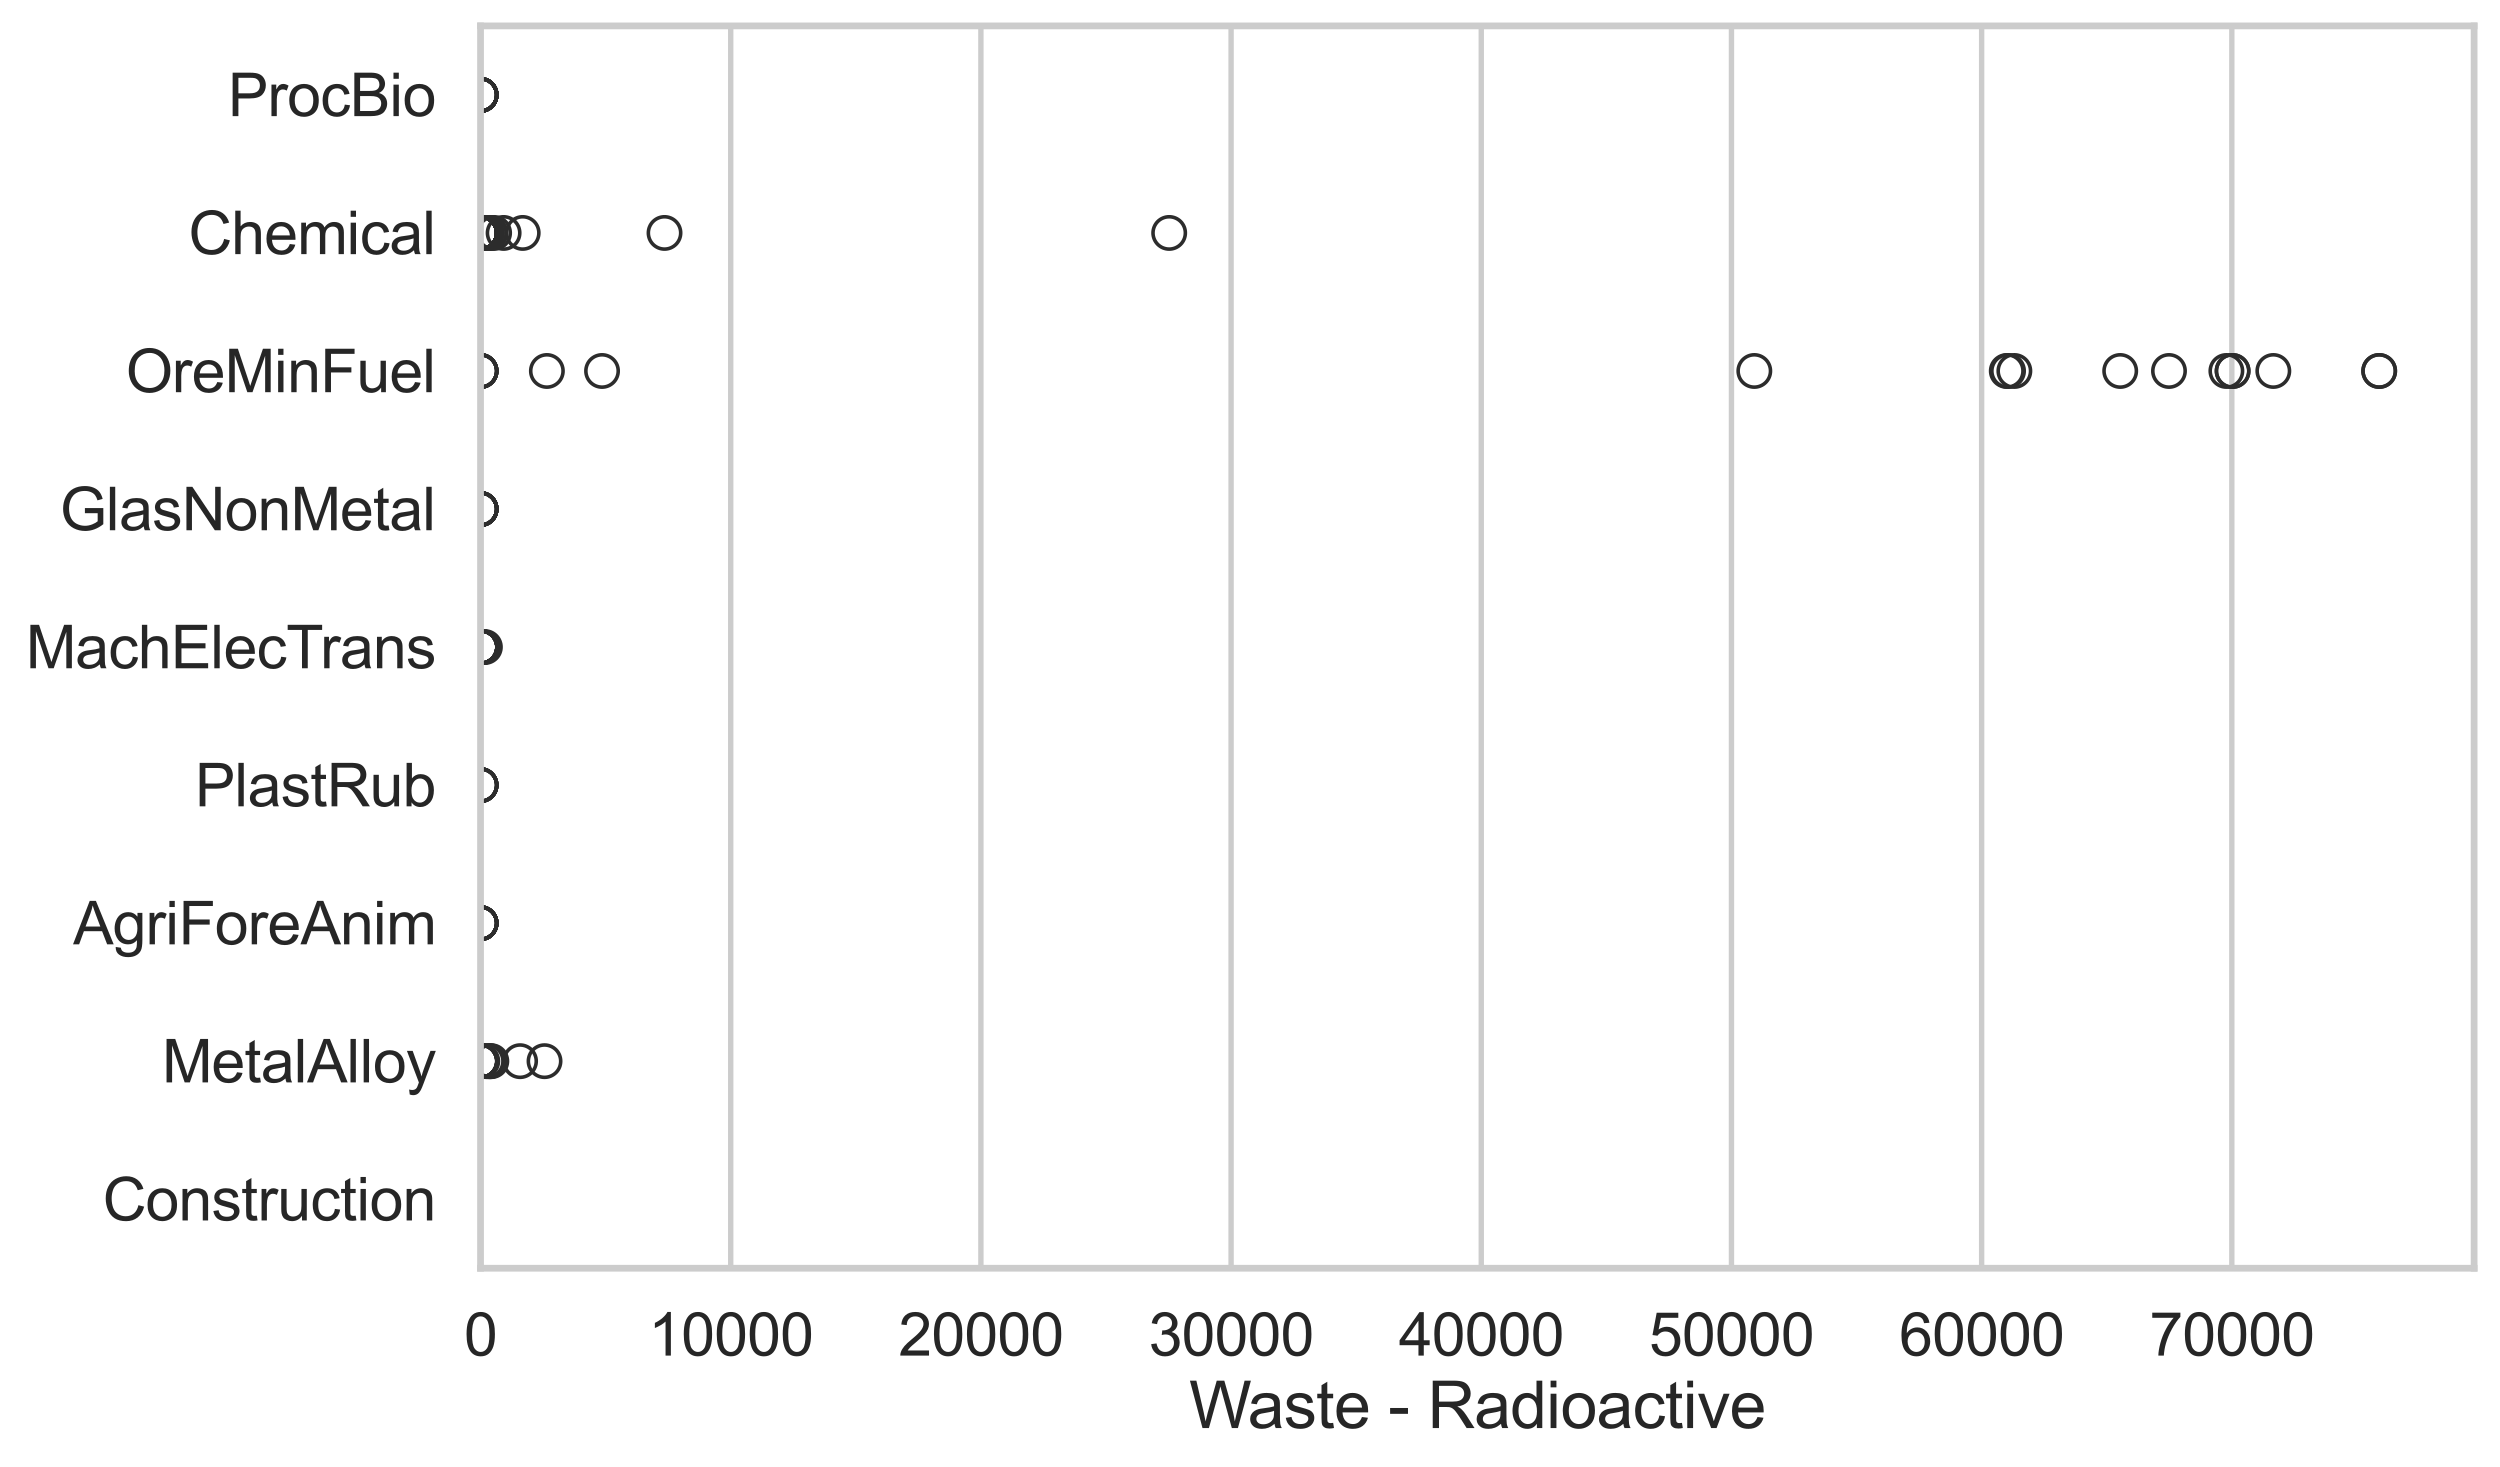 <?xml version="1.0" encoding="utf-8" standalone="no"?>
<!DOCTYPE svg PUBLIC "-//W3C//DTD SVG 1.1//EN"
  "http://www.w3.org/Graphics/SVG/1.1/DTD/svg11.dtd">
<svg xmlns:xlink="http://www.w3.org/1999/xlink" width="695.577pt" height="408.111pt" viewBox="0 0 695.577 408.111" xmlns="http://www.w3.org/2000/svg" version="1.1">
 <defs>
  <style type="text/css">*{stroke-linejoin: round; stroke-linecap: butt}</style>
 </defs>
 <g id="figure_1">
  <g id="patch_1">
   <path d="M 0 408.111 
L 695.577 408.111 
L 695.577 0 
L 0 0 
z
" style="fill: #ffffff"/>
  </g>
  <g id="axes_1">
   <g id="patch_2">
    <path d="M 133.697 352.86 
L 688.377 352.86 
L 688.377 7.2 
L 133.697 7.2 
z
" style="fill: #ffffff"/>
   </g>
   <g id="matplotlib.axis_1">
    <g id="xtick_1">
     <g id="line2d_1">
      <path d="M 133.697 352.86 
L 133.697 7.2 
" clip-path="url(#pa9bb34dc5a)" style="fill: none; stroke: #cccccc; stroke-width: 1.5; stroke-linecap: round"/>
     </g>
     <g id="text_1">
      <!-- 0 -->
      <g style="fill: #262626" transform="translate(129.109 377.17) scale(0.165 -0.165)">
       <defs>
        <path id="ArialMT-30" d="M 266 2259 
Q 266 3072 433 3567 
Q 600 4063 929 4331 
Q 1259 4600 1759 4600 
Q 2128 4600 2406 4451 
Q 2684 4303 2865 4023 
Q 3047 3744 3150 3342 
Q 3253 2941 3253 2259 
Q 3253 1453 3087 958 
Q 2922 463 2592 192 
Q 2263 -78 1759 -78 
Q 1097 -78 719 397 
Q 266 969 266 2259 
z
M 844 2259 
Q 844 1131 1108 757 
Q 1372 384 1759 384 
Q 2147 384 2411 759 
Q 2675 1134 2675 2259 
Q 2675 3391 2411 3762 
Q 2147 4134 1753 4134 
Q 1366 4134 1134 3806 
Q 844 3388 844 2259 
z
" transform="scale(0.016)"/>
       </defs>
       <use xlink:href="#ArialMT-30"/>
      </g>
     </g>
    </g>
    <g id="xtick_2">
     <g id="line2d_2">
      <path d="M 203.306 352.86 
L 203.306 7.2 
" clip-path="url(#pa9bb34dc5a)" style="fill: none; stroke: #cccccc; stroke-width: 1.5; stroke-linecap: round"/>
     </g>
     <g id="text_2">
      <!-- 10000 -->
      <g style="fill: #262626" transform="translate(180.367 377.17) scale(0.165 -0.165)">
       <defs>
        <path id="ArialMT-31" d="M 2384 0 
L 1822 0 
L 1822 3584 
Q 1619 3391 1289 3197 
Q 959 3003 697 2906 
L 697 3450 
Q 1169 3672 1522 3987 
Q 1875 4303 2022 4600 
L 2384 4600 
L 2384 0 
z
" transform="scale(0.016)"/>
       </defs>
       <use xlink:href="#ArialMT-31"/>
       <use xlink:href="#ArialMT-30" transform="translate(55.615 0)"/>
       <use xlink:href="#ArialMT-30" transform="translate(111.23 0)"/>
       <use xlink:href="#ArialMT-30" transform="translate(166.846 0)"/>
       <use xlink:href="#ArialMT-30" transform="translate(222.461 0)"/>
      </g>
     </g>
    </g>
    <g id="xtick_3">
     <g id="line2d_3">
      <path d="M 272.916 352.86 
L 272.916 7.2 
" clip-path="url(#pa9bb34dc5a)" style="fill: none; stroke: #cccccc; stroke-width: 1.5; stroke-linecap: round"/>
     </g>
     <g id="text_3">
      <!-- 20000 -->
      <g style="fill: #262626" transform="translate(249.977 377.17) scale(0.165 -0.165)">
       <defs>
        <path id="ArialMT-32" d="M 3222 541 
L 3222 0 
L 194 0 
Q 188 203 259 391 
Q 375 700 629 1000 
Q 884 1300 1366 1694 
Q 2113 2306 2375 2664 
Q 2638 3022 2638 3341 
Q 2638 3675 2398 3904 
Q 2159 4134 1775 4134 
Q 1369 4134 1125 3890 
Q 881 3647 878 3216 
L 300 3275 
Q 359 3922 746 4261 
Q 1134 4600 1788 4600 
Q 2447 4600 2831 4234 
Q 3216 3869 3216 3328 
Q 3216 3053 3103 2787 
Q 2991 2522 2730 2228 
Q 2469 1934 1863 1422 
Q 1356 997 1212 845 
Q 1069 694 975 541 
L 3222 541 
z
" transform="scale(0.016)"/>
       </defs>
       <use xlink:href="#ArialMT-32"/>
       <use xlink:href="#ArialMT-30" transform="translate(55.615 0)"/>
       <use xlink:href="#ArialMT-30" transform="translate(111.23 0)"/>
       <use xlink:href="#ArialMT-30" transform="translate(166.846 0)"/>
       <use xlink:href="#ArialMT-30" transform="translate(222.461 0)"/>
      </g>
     </g>
    </g>
    <g id="xtick_4">
     <g id="line2d_4">
      <path d="M 342.525 352.86 
L 342.525 7.2 
" clip-path="url(#pa9bb34dc5a)" style="fill: none; stroke: #cccccc; stroke-width: 1.5; stroke-linecap: round"/>
     </g>
     <g id="text_4">
      <!-- 30000 -->
      <g style="fill: #262626" transform="translate(319.586 377.17) scale(0.165 -0.165)">
       <defs>
        <path id="ArialMT-33" d="M 269 1209 
L 831 1284 
Q 928 806 1161 595 
Q 1394 384 1728 384 
Q 2125 384 2398 659 
Q 2672 934 2672 1341 
Q 2672 1728 2419 1979 
Q 2166 2231 1775 2231 
Q 1616 2231 1378 2169 
L 1441 2663 
Q 1497 2656 1531 2656 
Q 1891 2656 2178 2843 
Q 2466 3031 2466 3422 
Q 2466 3731 2256 3934 
Q 2047 4138 1716 4138 
Q 1388 4138 1169 3931 
Q 950 3725 888 3313 
L 325 3413 
Q 428 3978 793 4289 
Q 1159 4600 1703 4600 
Q 2078 4600 2393 4439 
Q 2709 4278 2876 4000 
Q 3044 3722 3044 3409 
Q 3044 3113 2884 2869 
Q 2725 2625 2413 2481 
Q 2819 2388 3044 2092 
Q 3269 1797 3269 1353 
Q 3269 753 2831 336 
Q 2394 -81 1725 -81 
Q 1122 -81 723 278 
Q 325 638 269 1209 
z
" transform="scale(0.016)"/>
       </defs>
       <use xlink:href="#ArialMT-33"/>
       <use xlink:href="#ArialMT-30" transform="translate(55.615 0)"/>
       <use xlink:href="#ArialMT-30" transform="translate(111.23 0)"/>
       <use xlink:href="#ArialMT-30" transform="translate(166.846 0)"/>
       <use xlink:href="#ArialMT-30" transform="translate(222.461 0)"/>
      </g>
     </g>
    </g>
    <g id="xtick_5">
     <g id="line2d_5">
      <path d="M 412.134 352.86 
L 412.134 7.2 
" clip-path="url(#pa9bb34dc5a)" style="fill: none; stroke: #cccccc; stroke-width: 1.5; stroke-linecap: round"/>
     </g>
     <g id="text_5">
      <!-- 40000 -->
      <g style="fill: #262626" transform="translate(389.195 377.17) scale(0.165 -0.165)">
       <defs>
        <path id="ArialMT-34" d="M 2069 0 
L 2069 1097 
L 81 1097 
L 81 1613 
L 2172 4581 
L 2631 4581 
L 2631 1613 
L 3250 1613 
L 3250 1097 
L 2631 1097 
L 2631 0 
L 2069 0 
z
M 2069 1613 
L 2069 3678 
L 634 1613 
L 2069 1613 
z
" transform="scale(0.016)"/>
       </defs>
       <use xlink:href="#ArialMT-34"/>
       <use xlink:href="#ArialMT-30" transform="translate(55.615 0)"/>
       <use xlink:href="#ArialMT-30" transform="translate(111.23 0)"/>
       <use xlink:href="#ArialMT-30" transform="translate(166.846 0)"/>
       <use xlink:href="#ArialMT-30" transform="translate(222.461 0)"/>
      </g>
     </g>
    </g>
    <g id="xtick_6">
     <g id="line2d_6">
      <path d="M 481.744 352.86 
L 481.744 7.2 
" clip-path="url(#pa9bb34dc5a)" style="fill: none; stroke: #cccccc; stroke-width: 1.5; stroke-linecap: round"/>
     </g>
     <g id="text_6">
      <!-- 50000 -->
      <g style="fill: #262626" transform="translate(458.805 377.17) scale(0.165 -0.165)">
       <defs>
        <path id="ArialMT-35" d="M 266 1200 
L 856 1250 
Q 922 819 1161 601 
Q 1400 384 1738 384 
Q 2144 384 2425 690 
Q 2706 997 2706 1503 
Q 2706 1984 2436 2262 
Q 2166 2541 1728 2541 
Q 1456 2541 1237 2417 
Q 1019 2294 894 2097 
L 366 2166 
L 809 4519 
L 3088 4519 
L 3088 3981 
L 1259 3981 
L 1013 2750 
Q 1425 3038 1878 3038 
Q 2478 3038 2890 2622 
Q 3303 2206 3303 1553 
Q 3303 931 2941 478 
Q 2500 -78 1738 -78 
Q 1113 -78 717 272 
Q 322 622 266 1200 
z
" transform="scale(0.016)"/>
       </defs>
       <use xlink:href="#ArialMT-35"/>
       <use xlink:href="#ArialMT-30" transform="translate(55.615 0)"/>
       <use xlink:href="#ArialMT-30" transform="translate(111.23 0)"/>
       <use xlink:href="#ArialMT-30" transform="translate(166.846 0)"/>
       <use xlink:href="#ArialMT-30" transform="translate(222.461 0)"/>
      </g>
     </g>
    </g>
    <g id="xtick_7">
     <g id="line2d_7">
      <path d="M 551.353 352.86 
L 551.353 7.2 
" clip-path="url(#pa9bb34dc5a)" style="fill: none; stroke: #cccccc; stroke-width: 1.5; stroke-linecap: round"/>
     </g>
     <g id="text_7">
      <!-- 60000 -->
      <g style="fill: #262626" transform="translate(528.414 377.17) scale(0.165 -0.165)">
       <defs>
        <path id="ArialMT-36" d="M 3184 3459 
L 2625 3416 
Q 2550 3747 2413 3897 
Q 2184 4138 1850 4138 
Q 1581 4138 1378 3988 
Q 1113 3794 959 3422 
Q 806 3050 800 2363 
Q 1003 2672 1297 2822 
Q 1591 2972 1913 2972 
Q 2475 2972 2870 2558 
Q 3266 2144 3266 1488 
Q 3266 1056 3080 686 
Q 2894 316 2569 119 
Q 2244 -78 1831 -78 
Q 1128 -78 684 439 
Q 241 956 241 2144 
Q 241 3472 731 4075 
Q 1159 4600 1884 4600 
Q 2425 4600 2770 4297 
Q 3116 3994 3184 3459 
z
M 888 1484 
Q 888 1194 1011 928 
Q 1134 663 1356 523 
Q 1578 384 1822 384 
Q 2178 384 2434 671 
Q 2691 959 2691 1453 
Q 2691 1928 2437 2201 
Q 2184 2475 1800 2475 
Q 1419 2475 1153 2201 
Q 888 1928 888 1484 
z
" transform="scale(0.016)"/>
       </defs>
       <use xlink:href="#ArialMT-36"/>
       <use xlink:href="#ArialMT-30" transform="translate(55.615 0)"/>
       <use xlink:href="#ArialMT-30" transform="translate(111.23 0)"/>
       <use xlink:href="#ArialMT-30" transform="translate(166.846 0)"/>
       <use xlink:href="#ArialMT-30" transform="translate(222.461 0)"/>
      </g>
     </g>
    </g>
    <g id="xtick_8">
     <g id="line2d_8">
      <path d="M 620.962 352.86 
L 620.962 7.2 
" clip-path="url(#pa9bb34dc5a)" style="fill: none; stroke: #cccccc; stroke-width: 1.5; stroke-linecap: round"/>
     </g>
     <g id="text_8">
      <!-- 70000 -->
      <g style="fill: #262626" transform="translate(598.023 377.17) scale(0.165 -0.165)">
       <defs>
        <path id="ArialMT-37" d="M 303 3981 
L 303 4522 
L 3269 4522 
L 3269 4084 
Q 2831 3619 2401 2847 
Q 1972 2075 1738 1259 
Q 1569 684 1522 0 
L 944 0 
Q 953 541 1156 1306 
Q 1359 2072 1739 2783 
Q 2119 3494 2547 3981 
L 303 3981 
z
" transform="scale(0.016)"/>
       </defs>
       <use xlink:href="#ArialMT-37"/>
       <use xlink:href="#ArialMT-30" transform="translate(55.615 0)"/>
       <use xlink:href="#ArialMT-30" transform="translate(111.23 0)"/>
       <use xlink:href="#ArialMT-30" transform="translate(166.846 0)"/>
       <use xlink:href="#ArialMT-30" transform="translate(222.461 0)"/>
      </g>
     </g>
    </g>
    <g id="text_9">
     <!-- Waste - Radioactive -->
     <g style="fill: #262626" transform="translate(330.848 397.334) scale(0.18 -0.18)">
      <defs>
       <path id="ArialMT-57" d="M 1294 0 
L 78 4581 
L 700 4581 
L 1397 1578 
Q 1509 1106 1591 641 
Q 1766 1375 1797 1488 
L 2669 4581 
L 3400 4581 
L 4056 2263 
Q 4303 1400 4413 641 
Q 4500 1075 4641 1638 
L 5359 4581 
L 5969 4581 
L 4713 0 
L 4128 0 
L 3163 3491 
Q 3041 3928 3019 4028 
Q 2947 3713 2884 3491 
L 1913 0 
L 1294 0 
z
" transform="scale(0.016)"/>
       <path id="ArialMT-61" d="M 2588 409 
Q 2275 144 1986 34 
Q 1697 -75 1366 -75 
Q 819 -75 525 192 
Q 231 459 231 875 
Q 231 1119 342 1320 
Q 453 1522 633 1644 
Q 813 1766 1038 1828 
Q 1203 1872 1538 1913 
Q 2219 1994 2541 2106 
Q 2544 2222 2544 2253 
Q 2544 2597 2384 2738 
Q 2169 2928 1744 2928 
Q 1347 2928 1158 2789 
Q 969 2650 878 2297 
L 328 2372 
Q 403 2725 575 2942 
Q 747 3159 1072 3276 
Q 1397 3394 1825 3394 
Q 2250 3394 2515 3294 
Q 2781 3194 2906 3042 
Q 3031 2891 3081 2659 
Q 3109 2516 3109 2141 
L 3109 1391 
Q 3109 606 3145 398 
Q 3181 191 3288 0 
L 2700 0 
Q 2613 175 2588 409 
z
M 2541 1666 
Q 2234 1541 1622 1453 
Q 1275 1403 1131 1340 
Q 988 1278 909 1158 
Q 831 1038 831 891 
Q 831 666 1001 516 
Q 1172 366 1500 366 
Q 1825 366 2078 508 
Q 2331 650 2450 897 
Q 2541 1088 2541 1459 
L 2541 1666 
z
" transform="scale(0.016)"/>
       <path id="ArialMT-73" d="M 197 991 
L 753 1078 
Q 800 744 1014 566 
Q 1228 388 1613 388 
Q 2000 388 2187 545 
Q 2375 703 2375 916 
Q 2375 1106 2209 1216 
Q 2094 1291 1634 1406 
Q 1016 1563 777 1677 
Q 538 1791 414 1992 
Q 291 2194 291 2438 
Q 291 2659 392 2848 
Q 494 3038 669 3163 
Q 800 3259 1026 3326 
Q 1253 3394 1513 3394 
Q 1903 3394 2198 3281 
Q 2494 3169 2634 2976 
Q 2775 2784 2828 2463 
L 2278 2388 
Q 2241 2644 2061 2787 
Q 1881 2931 1553 2931 
Q 1166 2931 1000 2803 
Q 834 2675 834 2503 
Q 834 2394 903 2306 
Q 972 2216 1119 2156 
Q 1203 2125 1616 2013 
Q 2213 1853 2448 1751 
Q 2684 1650 2818 1456 
Q 2953 1263 2953 975 
Q 2953 694 2789 445 
Q 2625 197 2315 61 
Q 2006 -75 1616 -75 
Q 969 -75 630 194 
Q 291 463 197 991 
z
" transform="scale(0.016)"/>
       <path id="ArialMT-74" d="M 1650 503 
L 1731 6 
Q 1494 -44 1306 -44 
Q 1000 -44 831 53 
Q 663 150 594 308 
Q 525 466 525 972 
L 525 2881 
L 113 2881 
L 113 3319 
L 525 3319 
L 525 4141 
L 1084 4478 
L 1084 3319 
L 1650 3319 
L 1650 2881 
L 1084 2881 
L 1084 941 
Q 1084 700 1114 631 
Q 1144 563 1211 522 
Q 1278 481 1403 481 
Q 1497 481 1650 503 
z
" transform="scale(0.016)"/>
       <path id="ArialMT-65" d="M 2694 1069 
L 3275 997 
Q 3138 488 2766 206 
Q 2394 -75 1816 -75 
Q 1088 -75 661 373 
Q 234 822 234 1631 
Q 234 2469 665 2931 
Q 1097 3394 1784 3394 
Q 2450 3394 2872 2941 
Q 3294 2488 3294 1666 
Q 3294 1616 3291 1516 
L 816 1516 
Q 847 969 1125 678 
Q 1403 388 1819 388 
Q 2128 388 2347 550 
Q 2566 713 2694 1069 
z
M 847 1978 
L 2700 1978 
Q 2663 2397 2488 2606 
Q 2219 2931 1791 2931 
Q 1403 2931 1139 2672 
Q 875 2413 847 1978 
z
" transform="scale(0.016)"/>
       <path id="ArialMT-20" transform="scale(0.016)"/>
       <path id="ArialMT-2d" d="M 203 1375 
L 203 1941 
L 1931 1941 
L 1931 1375 
L 203 1375 
z
" transform="scale(0.016)"/>
       <path id="ArialMT-52" d="M 503 0 
L 503 4581 
L 2534 4581 
Q 3147 4581 3465 4457 
Q 3784 4334 3975 4021 
Q 4166 3709 4166 3331 
Q 4166 2844 3850 2509 
Q 3534 2175 2875 2084 
Q 3116 1969 3241 1856 
Q 3506 1613 3744 1247 
L 4541 0 
L 3778 0 
L 3172 953 
Q 2906 1366 2734 1584 
Q 2563 1803 2427 1890 
Q 2291 1978 2150 2013 
Q 2047 2034 1813 2034 
L 1109 2034 
L 1109 0 
L 503 0 
z
M 1109 2559 
L 2413 2559 
Q 2828 2559 3062 2645 
Q 3297 2731 3419 2920 
Q 3541 3109 3541 3331 
Q 3541 3656 3305 3865 
Q 3069 4075 2559 4075 
L 1109 4075 
L 1109 2559 
z
" transform="scale(0.016)"/>
       <path id="ArialMT-64" d="M 2575 0 
L 2575 419 
Q 2259 -75 1647 -75 
Q 1250 -75 917 144 
Q 584 363 401 755 
Q 219 1147 219 1656 
Q 219 2153 384 2558 
Q 550 2963 881 3178 
Q 1213 3394 1622 3394 
Q 1922 3394 2156 3267 
Q 2391 3141 2538 2938 
L 2538 4581 
L 3097 4581 
L 3097 0 
L 2575 0 
z
M 797 1656 
Q 797 1019 1065 703 
Q 1334 388 1700 388 
Q 2069 388 2326 689 
Q 2584 991 2584 1609 
Q 2584 2291 2321 2609 
Q 2059 2928 1675 2928 
Q 1300 2928 1048 2622 
Q 797 2316 797 1656 
z
" transform="scale(0.016)"/>
       <path id="ArialMT-69" d="M 425 3934 
L 425 4581 
L 988 4581 
L 988 3934 
L 425 3934 
z
M 425 0 
L 425 3319 
L 988 3319 
L 988 0 
L 425 0 
z
" transform="scale(0.016)"/>
       <path id="ArialMT-6f" d="M 213 1659 
Q 213 2581 725 3025 
Q 1153 3394 1769 3394 
Q 2453 3394 2887 2945 
Q 3322 2497 3322 1706 
Q 3322 1066 3130 698 
Q 2938 331 2570 128 
Q 2203 -75 1769 -75 
Q 1072 -75 642 372 
Q 213 819 213 1659 
z
M 791 1659 
Q 791 1022 1069 705 
Q 1347 388 1769 388 
Q 2188 388 2466 706 
Q 2744 1025 2744 1678 
Q 2744 2294 2464 2611 
Q 2184 2928 1769 2928 
Q 1347 2928 1069 2612 
Q 791 2297 791 1659 
z
" transform="scale(0.016)"/>
       <path id="ArialMT-63" d="M 2588 1216 
L 3141 1144 
Q 3050 572 2676 248 
Q 2303 -75 1759 -75 
Q 1078 -75 664 370 
Q 250 816 250 1647 
Q 250 2184 428 2587 
Q 606 2991 970 3192 
Q 1334 3394 1763 3394 
Q 2303 3394 2647 3120 
Q 2991 2847 3088 2344 
L 2541 2259 
Q 2463 2594 2264 2762 
Q 2066 2931 1784 2931 
Q 1359 2931 1093 2626 
Q 828 2322 828 1663 
Q 828 994 1084 691 
Q 1341 388 1753 388 
Q 2084 388 2306 591 
Q 2528 794 2588 1216 
z
" transform="scale(0.016)"/>
       <path id="ArialMT-76" d="M 1344 0 
L 81 3319 
L 675 3319 
L 1388 1331 
Q 1503 1009 1600 663 
Q 1675 925 1809 1294 
L 2547 3319 
L 3125 3319 
L 1869 0 
L 1344 0 
z
" transform="scale(0.016)"/>
      </defs>
      <use xlink:href="#ArialMT-57"/>
      <use xlink:href="#ArialMT-61" transform="translate(90.635 0)"/>
      <use xlink:href="#ArialMT-73" transform="translate(146.25 0)"/>
      <use xlink:href="#ArialMT-74" transform="translate(196.25 0)"/>
      <use xlink:href="#ArialMT-65" transform="translate(224.033 0)"/>
      <use xlink:href="#ArialMT-20" transform="translate(279.648 0)"/>
      <use xlink:href="#ArialMT-2d" transform="translate(307.432 0)"/>
      <use xlink:href="#ArialMT-20" transform="translate(340.732 0)"/>
      <use xlink:href="#ArialMT-52" transform="translate(368.516 0)"/>
      <use xlink:href="#ArialMT-61" transform="translate(440.732 0)"/>
      <use xlink:href="#ArialMT-64" transform="translate(496.348 0)"/>
      <use xlink:href="#ArialMT-69" transform="translate(551.963 0)"/>
      <use xlink:href="#ArialMT-6f" transform="translate(574.18 0)"/>
      <use xlink:href="#ArialMT-61" transform="translate(629.795 0)"/>
      <use xlink:href="#ArialMT-63" transform="translate(685.41 0)"/>
      <use xlink:href="#ArialMT-74" transform="translate(735.41 0)"/>
      <use xlink:href="#ArialMT-69" transform="translate(763.193 0)"/>
      <use xlink:href="#ArialMT-76" transform="translate(785.41 0)"/>
      <use xlink:href="#ArialMT-65" transform="translate(835.41 0)"/>
     </g>
    </g>
   </g>
   <g id="matplotlib.axis_2">
    <g id="ytick_1">
     <g id="text_10">
      <!-- ProcBio -->
      <g style="fill: #262626" transform="translate(63.424 32.309) scale(0.165 -0.165)">
       <defs>
        <path id="ArialMT-50" d="M 494 0 
L 494 4581 
L 2222 4581 
Q 2678 4581 2919 4538 
Q 3256 4481 3484 4323 
Q 3713 4166 3852 3881 
Q 3991 3597 3991 3256 
Q 3991 2672 3619 2267 
Q 3247 1863 2275 1863 
L 1100 1863 
L 1100 0 
L 494 0 
z
M 1100 2403 
L 2284 2403 
Q 2872 2403 3119 2622 
Q 3366 2841 3366 3238 
Q 3366 3525 3220 3729 
Q 3075 3934 2838 4000 
Q 2684 4041 2272 4041 
L 1100 4041 
L 1100 2403 
z
" transform="scale(0.016)"/>
        <path id="ArialMT-72" d="M 416 0 
L 416 3319 
L 922 3319 
L 922 2816 
Q 1116 3169 1280 3281 
Q 1444 3394 1641 3394 
Q 1925 3394 2219 3213 
L 2025 2691 
Q 1819 2813 1613 2813 
Q 1428 2813 1281 2702 
Q 1134 2591 1072 2394 
Q 978 2094 978 1738 
L 978 0 
L 416 0 
z
" transform="scale(0.016)"/>
        <path id="ArialMT-42" d="M 469 0 
L 469 4581 
L 2188 4581 
Q 2713 4581 3030 4442 
Q 3347 4303 3526 4014 
Q 3706 3725 3706 3409 
Q 3706 3116 3547 2856 
Q 3388 2597 3066 2438 
Q 3481 2316 3704 2022 
Q 3928 1728 3928 1328 
Q 3928 1006 3792 729 
Q 3656 453 3456 303 
Q 3256 153 2954 76 
Q 2653 0 2216 0 
L 469 0 
z
M 1075 2656 
L 2066 2656 
Q 2469 2656 2644 2709 
Q 2875 2778 2992 2937 
Q 3109 3097 3109 3338 
Q 3109 3566 3000 3739 
Q 2891 3913 2687 3977 
Q 2484 4041 1991 4041 
L 1075 4041 
L 1075 2656 
z
M 1075 541 
L 2216 541 
Q 2509 541 2628 563 
Q 2838 600 2978 687 
Q 3119 775 3209 942 
Q 3300 1109 3300 1328 
Q 3300 1584 3169 1773 
Q 3038 1963 2805 2039 
Q 2572 2116 2134 2116 
L 1075 2116 
L 1075 541 
z
" transform="scale(0.016)"/>
       </defs>
       <use xlink:href="#ArialMT-50"/>
       <use xlink:href="#ArialMT-72" transform="translate(66.699 0)"/>
       <use xlink:href="#ArialMT-6f" transform="translate(100 0)"/>
       <use xlink:href="#ArialMT-63" transform="translate(155.615 0)"/>
       <use xlink:href="#ArialMT-42" transform="translate(205.615 0)"/>
       <use xlink:href="#ArialMT-69" transform="translate(272.314 0)"/>
       <use xlink:href="#ArialMT-6f" transform="translate(294.531 0)"/>
      </g>
     </g>
    </g>
    <g id="ytick_2">
     <g id="text_11">
      <!-- Chemical -->
      <g style="fill: #262626" transform="translate(52.428 70.715) scale(0.165 -0.165)">
       <defs>
        <path id="ArialMT-43" d="M 3763 1606 
L 4369 1453 
Q 4178 706 3683 314 
Q 3188 -78 2472 -78 
Q 1731 -78 1267 223 
Q 803 525 561 1097 
Q 319 1669 319 2325 
Q 319 3041 592 3573 
Q 866 4106 1370 4382 
Q 1875 4659 2481 4659 
Q 3169 4659 3637 4309 
Q 4106 3959 4291 3325 
L 3694 3184 
Q 3534 3684 3231 3912 
Q 2928 4141 2469 4141 
Q 1941 4141 1586 3887 
Q 1231 3634 1087 3207 
Q 944 2781 944 2328 
Q 944 1744 1114 1308 
Q 1284 872 1643 656 
Q 2003 441 2422 441 
Q 2931 441 3284 734 
Q 3638 1028 3763 1606 
z
" transform="scale(0.016)"/>
        <path id="ArialMT-68" d="M 422 0 
L 422 4581 
L 984 4581 
L 984 2938 
Q 1378 3394 1978 3394 
Q 2347 3394 2619 3248 
Q 2891 3103 3008 2847 
Q 3125 2591 3125 2103 
L 3125 0 
L 2563 0 
L 2563 2103 
Q 2563 2525 2380 2717 
Q 2197 2909 1863 2909 
Q 1613 2909 1392 2779 
Q 1172 2650 1078 2428 
Q 984 2206 984 1816 
L 984 0 
L 422 0 
z
" transform="scale(0.016)"/>
        <path id="ArialMT-6d" d="M 422 0 
L 422 3319 
L 925 3319 
L 925 2853 
Q 1081 3097 1340 3245 
Q 1600 3394 1931 3394 
Q 2300 3394 2536 3241 
Q 2772 3088 2869 2813 
Q 3263 3394 3894 3394 
Q 4388 3394 4653 3120 
Q 4919 2847 4919 2278 
L 4919 0 
L 4359 0 
L 4359 2091 
Q 4359 2428 4304 2576 
Q 4250 2725 4106 2815 
Q 3963 2906 3769 2906 
Q 3419 2906 3187 2673 
Q 2956 2441 2956 1928 
L 2956 0 
L 2394 0 
L 2394 2156 
Q 2394 2531 2256 2718 
Q 2119 2906 1806 2906 
Q 1569 2906 1367 2781 
Q 1166 2656 1075 2415 
Q 984 2175 984 1722 
L 984 0 
L 422 0 
z
" transform="scale(0.016)"/>
        <path id="ArialMT-6c" d="M 409 0 
L 409 4581 
L 972 4581 
L 972 0 
L 409 0 
z
" transform="scale(0.016)"/>
       </defs>
       <use xlink:href="#ArialMT-43"/>
       <use xlink:href="#ArialMT-68" transform="translate(72.217 0)"/>
       <use xlink:href="#ArialMT-65" transform="translate(127.832 0)"/>
       <use xlink:href="#ArialMT-6d" transform="translate(183.447 0)"/>
       <use xlink:href="#ArialMT-69" transform="translate(266.748 0)"/>
       <use xlink:href="#ArialMT-63" transform="translate(288.965 0)"/>
       <use xlink:href="#ArialMT-61" transform="translate(338.965 0)"/>
       <use xlink:href="#ArialMT-6c" transform="translate(394.58 0)"/>
      </g>
     </g>
    </g>
    <g id="ytick_3">
     <g id="text_12">
      <!-- OreMinFuel -->
      <g style="fill: #262626" transform="translate(35.013 109.122) scale(0.165 -0.165)">
       <defs>
        <path id="ArialMT-4f" d="M 309 2231 
Q 309 3372 921 4017 
Q 1534 4663 2503 4663 
Q 3138 4663 3647 4359 
Q 4156 4056 4423 3514 
Q 4691 2972 4691 2284 
Q 4691 1588 4409 1038 
Q 4128 488 3612 205 
Q 3097 -78 2500 -78 
Q 1853 -78 1343 234 
Q 834 547 571 1087 
Q 309 1628 309 2231 
z
M 934 2222 
Q 934 1394 1379 917 
Q 1825 441 2497 441 
Q 3181 441 3623 922 
Q 4066 1403 4066 2288 
Q 4066 2847 3877 3264 
Q 3688 3681 3323 3911 
Q 2959 4141 2506 4141 
Q 1863 4141 1398 3698 
Q 934 3256 934 2222 
z
" transform="scale(0.016)"/>
        <path id="ArialMT-4d" d="M 475 0 
L 475 4581 
L 1388 4581 
L 2472 1338 
Q 2622 884 2691 659 
Q 2769 909 2934 1394 
L 4031 4581 
L 4847 4581 
L 4847 0 
L 4263 0 
L 4263 3834 
L 2931 0 
L 2384 0 
L 1059 3900 
L 1059 0 
L 475 0 
z
" transform="scale(0.016)"/>
        <path id="ArialMT-6e" d="M 422 0 
L 422 3319 
L 928 3319 
L 928 2847 
Q 1294 3394 1984 3394 
Q 2284 3394 2536 3286 
Q 2788 3178 2913 3003 
Q 3038 2828 3088 2588 
Q 3119 2431 3119 2041 
L 3119 0 
L 2556 0 
L 2556 2019 
Q 2556 2363 2490 2533 
Q 2425 2703 2258 2804 
Q 2091 2906 1866 2906 
Q 1506 2906 1245 2678 
Q 984 2450 984 1813 
L 984 0 
L 422 0 
z
" transform="scale(0.016)"/>
        <path id="ArialMT-46" d="M 525 0 
L 525 4581 
L 3616 4581 
L 3616 4041 
L 1131 4041 
L 1131 2622 
L 3281 2622 
L 3281 2081 
L 1131 2081 
L 1131 0 
L 525 0 
z
" transform="scale(0.016)"/>
        <path id="ArialMT-75" d="M 2597 0 
L 2597 488 
Q 2209 -75 1544 -75 
Q 1250 -75 995 37 
Q 741 150 617 320 
Q 494 491 444 738 
Q 409 903 409 1263 
L 409 3319 
L 972 3319 
L 972 1478 
Q 972 1038 1006 884 
Q 1059 663 1231 536 
Q 1403 409 1656 409 
Q 1909 409 2131 539 
Q 2353 669 2445 892 
Q 2538 1116 2538 1541 
L 2538 3319 
L 3100 3319 
L 3100 0 
L 2597 0 
z
" transform="scale(0.016)"/>
       </defs>
       <use xlink:href="#ArialMT-4f"/>
       <use xlink:href="#ArialMT-72" transform="translate(77.783 0)"/>
       <use xlink:href="#ArialMT-65" transform="translate(111.084 0)"/>
       <use xlink:href="#ArialMT-4d" transform="translate(166.699 0)"/>
       <use xlink:href="#ArialMT-69" transform="translate(250 0)"/>
       <use xlink:href="#ArialMT-6e" transform="translate(272.217 0)"/>
       <use xlink:href="#ArialMT-46" transform="translate(327.832 0)"/>
       <use xlink:href="#ArialMT-75" transform="translate(388.916 0)"/>
       <use xlink:href="#ArialMT-65" transform="translate(444.531 0)"/>
       <use xlink:href="#ArialMT-6c" transform="translate(500.146 0)"/>
      </g>
     </g>
    </g>
    <g id="ytick_4">
     <g id="text_13">
      <!-- GlasNonMetal -->
      <g style="fill: #262626" transform="translate(16.659 147.529) scale(0.165 -0.165)">
       <defs>
        <path id="ArialMT-47" d="M 2638 1797 
L 2638 2334 
L 4578 2338 
L 4578 638 
Q 4131 281 3656 101 
Q 3181 -78 2681 -78 
Q 2006 -78 1454 211 
Q 903 500 622 1047 
Q 341 1594 341 2269 
Q 341 2938 620 3517 
Q 900 4097 1425 4378 
Q 1950 4659 2634 4659 
Q 3131 4659 3532 4498 
Q 3934 4338 4162 4050 
Q 4391 3763 4509 3300 
L 3963 3150 
Q 3859 3500 3706 3700 
Q 3553 3900 3268 4020 
Q 2984 4141 2638 4141 
Q 2222 4141 1919 4014 
Q 1616 3888 1430 3681 
Q 1244 3475 1141 3228 
Q 966 2803 966 2306 
Q 966 1694 1177 1281 
Q 1388 869 1791 669 
Q 2194 469 2647 469 
Q 3041 469 3416 620 
Q 3791 772 3984 944 
L 3984 1797 
L 2638 1797 
z
" transform="scale(0.016)"/>
        <path id="ArialMT-4e" d="M 488 0 
L 488 4581 
L 1109 4581 
L 3516 984 
L 3516 4581 
L 4097 4581 
L 4097 0 
L 3475 0 
L 1069 3600 
L 1069 0 
L 488 0 
z
" transform="scale(0.016)"/>
       </defs>
       <use xlink:href="#ArialMT-47"/>
       <use xlink:href="#ArialMT-6c" transform="translate(77.783 0)"/>
       <use xlink:href="#ArialMT-61" transform="translate(100 0)"/>
       <use xlink:href="#ArialMT-73" transform="translate(155.615 0)"/>
       <use xlink:href="#ArialMT-4e" transform="translate(205.615 0)"/>
       <use xlink:href="#ArialMT-6f" transform="translate(277.832 0)"/>
       <use xlink:href="#ArialMT-6e" transform="translate(333.447 0)"/>
       <use xlink:href="#ArialMT-4d" transform="translate(389.062 0)"/>
       <use xlink:href="#ArialMT-65" transform="translate(472.363 0)"/>
       <use xlink:href="#ArialMT-74" transform="translate(527.979 0)"/>
       <use xlink:href="#ArialMT-61" transform="translate(555.762 0)"/>
       <use xlink:href="#ArialMT-6c" transform="translate(611.377 0)"/>
      </g>
     </g>
    </g>
    <g id="ytick_5">
     <g id="text_14">
      <!-- MachElecTrans -->
      <g style="fill: #262626" transform="translate(7.2 185.935) scale(0.165 -0.165)">
       <defs>
        <path id="ArialMT-45" d="M 506 0 
L 506 4581 
L 3819 4581 
L 3819 4041 
L 1113 4041 
L 1113 2638 
L 3647 2638 
L 3647 2100 
L 1113 2100 
L 1113 541 
L 3925 541 
L 3925 0 
L 506 0 
z
" transform="scale(0.016)"/>
        <path id="ArialMT-54" d="M 1659 0 
L 1659 4041 
L 150 4041 
L 150 4581 
L 3781 4581 
L 3781 4041 
L 2266 4041 
L 2266 0 
L 1659 0 
z
" transform="scale(0.016)"/>
       </defs>
       <use xlink:href="#ArialMT-4d"/>
       <use xlink:href="#ArialMT-61" transform="translate(83.301 0)"/>
       <use xlink:href="#ArialMT-63" transform="translate(138.916 0)"/>
       <use xlink:href="#ArialMT-68" transform="translate(188.916 0)"/>
       <use xlink:href="#ArialMT-45" transform="translate(244.531 0)"/>
       <use xlink:href="#ArialMT-6c" transform="translate(311.23 0)"/>
       <use xlink:href="#ArialMT-65" transform="translate(333.447 0)"/>
       <use xlink:href="#ArialMT-63" transform="translate(389.062 0)"/>
       <use xlink:href="#ArialMT-54" transform="translate(439.062 0)"/>
       <use xlink:href="#ArialMT-72" transform="translate(496.396 0)"/>
       <use xlink:href="#ArialMT-61" transform="translate(529.697 0)"/>
       <use xlink:href="#ArialMT-6e" transform="translate(585.312 0)"/>
       <use xlink:href="#ArialMT-73" transform="translate(640.928 0)"/>
      </g>
     </g>
    </g>
    <g id="ytick_6">
     <g id="text_15">
      <!-- PlastRub -->
      <g style="fill: #262626" transform="translate(54.248 224.342) scale(0.165 -0.165)">
       <defs>
        <path id="ArialMT-62" d="M 941 0 
L 419 0 
L 419 4581 
L 981 4581 
L 981 2947 
Q 1338 3394 1891 3394 
Q 2197 3394 2470 3270 
Q 2744 3147 2920 2923 
Q 3097 2700 3197 2384 
Q 3297 2069 3297 1709 
Q 3297 856 2875 390 
Q 2453 -75 1863 -75 
Q 1275 -75 941 416 
L 941 0 
z
M 934 1684 
Q 934 1088 1097 822 
Q 1363 388 1816 388 
Q 2184 388 2453 708 
Q 2722 1028 2722 1663 
Q 2722 2313 2464 2622 
Q 2206 2931 1841 2931 
Q 1472 2931 1203 2611 
Q 934 2291 934 1684 
z
" transform="scale(0.016)"/>
       </defs>
       <use xlink:href="#ArialMT-50"/>
       <use xlink:href="#ArialMT-6c" transform="translate(66.699 0)"/>
       <use xlink:href="#ArialMT-61" transform="translate(88.916 0)"/>
       <use xlink:href="#ArialMT-73" transform="translate(144.531 0)"/>
       <use xlink:href="#ArialMT-74" transform="translate(194.531 0)"/>
       <use xlink:href="#ArialMT-52" transform="translate(222.314 0)"/>
       <use xlink:href="#ArialMT-75" transform="translate(294.531 0)"/>
       <use xlink:href="#ArialMT-62" transform="translate(350.146 0)"/>
      </g>
     </g>
    </g>
    <g id="ytick_7">
     <g id="text_16">
      <!-- AgriForeAnim -->
      <g style="fill: #262626" transform="translate(20.341 262.749) scale(0.165 -0.165)">
       <defs>
        <path id="ArialMT-41" d="M -9 0 
L 1750 4581 
L 2403 4581 
L 4278 0 
L 3588 0 
L 3053 1388 
L 1138 1388 
L 634 0 
L -9 0 
z
M 1313 1881 
L 2866 1881 
L 2388 3150 
Q 2169 3728 2063 4100 
Q 1975 3659 1816 3225 
L 1313 1881 
z
" transform="scale(0.016)"/>
        <path id="ArialMT-67" d="M 319 -275 
L 866 -356 
Q 900 -609 1056 -725 
Q 1266 -881 1628 -881 
Q 2019 -881 2231 -725 
Q 2444 -569 2519 -288 
Q 2563 -116 2559 434 
Q 2191 0 1641 0 
Q 956 0 581 494 
Q 206 988 206 1678 
Q 206 2153 378 2554 
Q 550 2956 876 3175 
Q 1203 3394 1644 3394 
Q 2231 3394 2613 2919 
L 2613 3319 
L 3131 3319 
L 3131 450 
Q 3131 -325 2973 -648 
Q 2816 -972 2473 -1159 
Q 2131 -1347 1631 -1347 
Q 1038 -1347 672 -1080 
Q 306 -813 319 -275 
z
M 784 1719 
Q 784 1066 1043 766 
Q 1303 466 1694 466 
Q 2081 466 2343 764 
Q 2606 1063 2606 1700 
Q 2606 2309 2336 2618 
Q 2066 2928 1684 2928 
Q 1309 2928 1046 2623 
Q 784 2319 784 1719 
z
" transform="scale(0.016)"/>
       </defs>
       <use xlink:href="#ArialMT-41"/>
       <use xlink:href="#ArialMT-67" transform="translate(66.699 0)"/>
       <use xlink:href="#ArialMT-72" transform="translate(122.314 0)"/>
       <use xlink:href="#ArialMT-69" transform="translate(155.615 0)"/>
       <use xlink:href="#ArialMT-46" transform="translate(177.832 0)"/>
       <use xlink:href="#ArialMT-6f" transform="translate(238.916 0)"/>
       <use xlink:href="#ArialMT-72" transform="translate(294.531 0)"/>
       <use xlink:href="#ArialMT-65" transform="translate(327.832 0)"/>
       <use xlink:href="#ArialMT-41" transform="translate(383.447 0)"/>
       <use xlink:href="#ArialMT-6e" transform="translate(450.146 0)"/>
       <use xlink:href="#ArialMT-69" transform="translate(505.762 0)"/>
       <use xlink:href="#ArialMT-6d" transform="translate(527.979 0)"/>
      </g>
     </g>
    </g>
    <g id="ytick_8">
     <g id="text_17">
      <!-- MetalAlloy -->
      <g style="fill: #262626" transform="translate(45.088 301.155) scale(0.165 -0.165)">
       <defs>
        <path id="ArialMT-79" d="M 397 -1278 
L 334 -750 
Q 519 -800 656 -800 
Q 844 -800 956 -737 
Q 1069 -675 1141 -563 
Q 1194 -478 1313 -144 
Q 1328 -97 1363 -6 
L 103 3319 
L 709 3319 
L 1400 1397 
Q 1534 1031 1641 628 
Q 1738 1016 1872 1384 
L 2581 3319 
L 3144 3319 
L 1881 -56 
Q 1678 -603 1566 -809 
Q 1416 -1088 1222 -1217 
Q 1028 -1347 759 -1347 
Q 597 -1347 397 -1278 
z
" transform="scale(0.016)"/>
       </defs>
       <use xlink:href="#ArialMT-4d"/>
       <use xlink:href="#ArialMT-65" transform="translate(83.301 0)"/>
       <use xlink:href="#ArialMT-74" transform="translate(138.916 0)"/>
       <use xlink:href="#ArialMT-61" transform="translate(166.699 0)"/>
       <use xlink:href="#ArialMT-6c" transform="translate(222.314 0)"/>
       <use xlink:href="#ArialMT-41" transform="translate(244.531 0)"/>
       <use xlink:href="#ArialMT-6c" transform="translate(311.23 0)"/>
       <use xlink:href="#ArialMT-6c" transform="translate(333.447 0)"/>
       <use xlink:href="#ArialMT-6f" transform="translate(355.664 0)"/>
       <use xlink:href="#ArialMT-79" transform="translate(411.279 0)"/>
      </g>
     </g>
    </g>
    <g id="ytick_9">
     <g id="text_18">
      <!-- Construction -->
      <g style="fill: #262626" transform="translate(28.575 339.562) scale(0.165 -0.165)">
       <use xlink:href="#ArialMT-43"/>
       <use xlink:href="#ArialMT-6f" transform="translate(72.217 0)"/>
       <use xlink:href="#ArialMT-6e" transform="translate(127.832 0)"/>
       <use xlink:href="#ArialMT-73" transform="translate(183.447 0)"/>
       <use xlink:href="#ArialMT-74" transform="translate(233.447 0)"/>
       <use xlink:href="#ArialMT-72" transform="translate(261.23 0)"/>
       <use xlink:href="#ArialMT-75" transform="translate(294.531 0)"/>
       <use xlink:href="#ArialMT-63" transform="translate(350.146 0)"/>
       <use xlink:href="#ArialMT-74" transform="translate(400.146 0)"/>
       <use xlink:href="#ArialMT-69" transform="translate(427.93 0)"/>
       <use xlink:href="#ArialMT-6f" transform="translate(450.146 0)"/>
       <use xlink:href="#ArialMT-6e" transform="translate(505.762 0)"/>
      </g>
     </g>
    </g>
   </g>
   <g id="patch_3">
    <path d="M 133.697 11.041 
L 133.697 41.766 
L 133.697 41.766 
L 133.697 11.041 
L 133.697 11.041 
z
" clip-path="url(#pa9bb34dc5a)" style="fill: #c9941d; stroke: #2c2c2c; stroke-linejoin: miter"/>
   </g>
   <g id="line2d_9">
    <path d="M 133.697 26.403 
L 133.697 26.403 
" clip-path="url(#pa9bb34dc5a)" style="fill: none; stroke: #2c2c2c"/>
   </g>
   <g id="line2d_10">
    <path d="M 133.697 26.403 
L 133.697 26.403 
" clip-path="url(#pa9bb34dc5a)" style="fill: none; stroke: #2c2c2c"/>
   </g>
   <g id="line2d_11">
    <path d="M 133.697 18.722 
L 133.697 34.085 
" clip-path="url(#pa9bb34dc5a)" style="fill: none; stroke: #2c2c2c; stroke-linecap: round"/>
   </g>
   <g id="line2d_12">
    <path d="M 133.697 18.722 
L 133.697 34.085 
" clip-path="url(#pa9bb34dc5a)" style="fill: none; stroke: #2c2c2c; stroke-linecap: round"/>
   </g>
   <g id="line2d_13">
    <defs>
     <path id="m01da0f1f9c" d="M 0 4.5 
C 1.193 4.5 2.338 4.026 3.182 3.182 
C 4.026 2.338 4.5 1.193 4.5 0 
C 4.5 -1.193 4.026 -2.338 3.182 -3.182 
C 2.338 -4.026 1.193 -4.5 0 -4.5 
C -1.193 -4.5 -2.338 -4.026 -3.182 -3.182 
C -4.026 -2.338 -4.5 -1.193 -4.5 0 
C -4.5 1.193 -4.026 2.338 -3.182 3.182 
C -2.338 4.026 -1.193 4.5 0 4.5 
z
" style="stroke: #2c2c2c"/>
    </defs>
    <g clip-path="url(#pa9bb34dc5a)">
     <use xlink:href="#m01da0f1f9c" x="133.701" y="26.403" style="fill-opacity: 0; stroke: #2c2c2c"/>
     <use xlink:href="#m01da0f1f9c" x="133.699" y="26.403" style="fill-opacity: 0; stroke: #2c2c2c"/>
     <use xlink:href="#m01da0f1f9c" x="133.703" y="26.403" style="fill-opacity: 0; stroke: #2c2c2c"/>
     <use xlink:href="#m01da0f1f9c" x="133.712" y="26.403" style="fill-opacity: 0; stroke: #2c2c2c"/>
     <use xlink:href="#m01da0f1f9c" x="133.698" y="26.403" style="fill-opacity: 0; stroke: #2c2c2c"/>
     <use xlink:href="#m01da0f1f9c" x="133.703" y="26.403" style="fill-opacity: 0; stroke: #2c2c2c"/>
     <use xlink:href="#m01da0f1f9c" x="133.698" y="26.403" style="fill-opacity: 0; stroke: #2c2c2c"/>
     <use xlink:href="#m01da0f1f9c" x="133.699" y="26.403" style="fill-opacity: 0; stroke: #2c2c2c"/>
     <use xlink:href="#m01da0f1f9c" x="133.698" y="26.403" style="fill-opacity: 0; stroke: #2c2c2c"/>
     <use xlink:href="#m01da0f1f9c" x="133.698" y="26.403" style="fill-opacity: 0; stroke: #2c2c2c"/>
     <use xlink:href="#m01da0f1f9c" x="133.698" y="26.403" style="fill-opacity: 0; stroke: #2c2c2c"/>
     <use xlink:href="#m01da0f1f9c" x="133.699" y="26.403" style="fill-opacity: 0; stroke: #2c2c2c"/>
     <use xlink:href="#m01da0f1f9c" x="133.698" y="26.403" style="fill-opacity: 0; stroke: #2c2c2c"/>
     <use xlink:href="#m01da0f1f9c" x="133.698" y="26.403" style="fill-opacity: 0; stroke: #2c2c2c"/>
     <use xlink:href="#m01da0f1f9c" x="133.698" y="26.403" style="fill-opacity: 0; stroke: #2c2c2c"/>
     <use xlink:href="#m01da0f1f9c" x="133.698" y="26.403" style="fill-opacity: 0; stroke: #2c2c2c"/>
     <use xlink:href="#m01da0f1f9c" x="133.699" y="26.403" style="fill-opacity: 0; stroke: #2c2c2c"/>
     <use xlink:href="#m01da0f1f9c" x="133.698" y="26.403" style="fill-opacity: 0; stroke: #2c2c2c"/>
    </g>
   </g>
   <g id="patch_4">
    <path d="M 133.697 49.447 
L 133.697 80.173 
L 133.698 80.173 
L 133.698 49.447 
L 133.697 49.447 
z
" clip-path="url(#pa9bb34dc5a)" style="fill: #68afd7; stroke: #2c2c2c; stroke-linejoin: miter"/>
   </g>
   <g id="line2d_14">
    <path d="M 133.697 64.81 
L 133.697 64.81 
" clip-path="url(#pa9bb34dc5a)" style="fill: none; stroke: #2c2c2c"/>
   </g>
   <g id="line2d_15">
    <path d="M 133.698 64.81 
L 133.699 64.81 
" clip-path="url(#pa9bb34dc5a)" style="fill: none; stroke: #2c2c2c"/>
   </g>
   <g id="line2d_16">
    <path d="M 133.697 57.129 
L 133.697 72.491 
" clip-path="url(#pa9bb34dc5a)" style="fill: none; stroke: #2c2c2c; stroke-linecap: round"/>
   </g>
   <g id="line2d_17">
    <path d="M 133.699 57.129 
L 133.699 72.491 
" clip-path="url(#pa9bb34dc5a)" style="fill: none; stroke: #2c2c2c; stroke-linecap: round"/>
   </g>
   <g id="line2d_18">
    <g clip-path="url(#pa9bb34dc5a)">
     <use xlink:href="#m01da0f1f9c" x="134.548" y="64.81" style="fill-opacity: 0; stroke: #2c2c2c"/>
     <use xlink:href="#m01da0f1f9c" x="133.701" y="64.81" style="fill-opacity: 0; stroke: #2c2c2c"/>
     <use xlink:href="#m01da0f1f9c" x="133.733" y="64.81" style="fill-opacity: 0; stroke: #2c2c2c"/>
     <use xlink:href="#m01da0f1f9c" x="133.702" y="64.81" style="fill-opacity: 0; stroke: #2c2c2c"/>
     <use xlink:href="#m01da0f1f9c" x="133.7" y="64.81" style="fill-opacity: 0; stroke: #2c2c2c"/>
     <use xlink:href="#m01da0f1f9c" x="133.711" y="64.81" style="fill-opacity: 0; stroke: #2c2c2c"/>
     <use xlink:href="#m01da0f1f9c" x="133.781" y="64.81" style="fill-opacity: 0; stroke: #2c2c2c"/>
     <use xlink:href="#m01da0f1f9c" x="325.304" y="64.81" style="fill-opacity: 0; stroke: #2c2c2c"/>
     <use xlink:href="#m01da0f1f9c" x="133.704" y="64.81" style="fill-opacity: 0; stroke: #2c2c2c"/>
     <use xlink:href="#m01da0f1f9c" x="133.725" y="64.81" style="fill-opacity: 0; stroke: #2c2c2c"/>
     <use xlink:href="#m01da0f1f9c" x="133.718" y="64.81" style="fill-opacity: 0; stroke: #2c2c2c"/>
     <use xlink:href="#m01da0f1f9c" x="135.159" y="64.81" style="fill-opacity: 0; stroke: #2c2c2c"/>
     <use xlink:href="#m01da0f1f9c" x="133.725" y="64.81" style="fill-opacity: 0; stroke: #2c2c2c"/>
     <use xlink:href="#m01da0f1f9c" x="133.716" y="64.81" style="fill-opacity: 0; stroke: #2c2c2c"/>
     <use xlink:href="#m01da0f1f9c" x="133.713" y="64.81" style="fill-opacity: 0; stroke: #2c2c2c"/>
     <use xlink:href="#m01da0f1f9c" x="133.7" y="64.81" style="fill-opacity: 0; stroke: #2c2c2c"/>
     <use xlink:href="#m01da0f1f9c" x="133.712" y="64.81" style="fill-opacity: 0; stroke: #2c2c2c"/>
     <use xlink:href="#m01da0f1f9c" x="133.7" y="64.81" style="fill-opacity: 0; stroke: #2c2c2c"/>
     <use xlink:href="#m01da0f1f9c" x="133.699" y="64.81" style="fill-opacity: 0; stroke: #2c2c2c"/>
     <use xlink:href="#m01da0f1f9c" x="133.712" y="64.81" style="fill-opacity: 0; stroke: #2c2c2c"/>
     <use xlink:href="#m01da0f1f9c" x="136.411" y="64.81" style="fill-opacity: 0; stroke: #2c2c2c"/>
     <use xlink:href="#m01da0f1f9c" x="133.7" y="64.81" style="fill-opacity: 0; stroke: #2c2c2c"/>
     <use xlink:href="#m01da0f1f9c" x="133.725" y="64.81" style="fill-opacity: 0; stroke: #2c2c2c"/>
     <use xlink:href="#m01da0f1f9c" x="133.702" y="64.81" style="fill-opacity: 0; stroke: #2c2c2c"/>
     <use xlink:href="#m01da0f1f9c" x="133.742" y="64.81" style="fill-opacity: 0; stroke: #2c2c2c"/>
     <use xlink:href="#m01da0f1f9c" x="133.776" y="64.81" style="fill-opacity: 0; stroke: #2c2c2c"/>
     <use xlink:href="#m01da0f1f9c" x="140.118" y="64.81" style="fill-opacity: 0; stroke: #2c2c2c"/>
     <use xlink:href="#m01da0f1f9c" x="133.702" y="64.81" style="fill-opacity: 0; stroke: #2c2c2c"/>
     <use xlink:href="#m01da0f1f9c" x="133.715" y="64.81" style="fill-opacity: 0; stroke: #2c2c2c"/>
     <use xlink:href="#m01da0f1f9c" x="135.488" y="64.81" style="fill-opacity: 0; stroke: #2c2c2c"/>
     <use xlink:href="#m01da0f1f9c" x="133.782" y="64.81" style="fill-opacity: 0; stroke: #2c2c2c"/>
     <use xlink:href="#m01da0f1f9c" x="135.087" y="64.81" style="fill-opacity: 0; stroke: #2c2c2c"/>
     <use xlink:href="#m01da0f1f9c" x="133.719" y="64.81" style="fill-opacity: 0; stroke: #2c2c2c"/>
     <use xlink:href="#m01da0f1f9c" x="134.901" y="64.81" style="fill-opacity: 0; stroke: #2c2c2c"/>
     <use xlink:href="#m01da0f1f9c" x="133.727" y="64.81" style="fill-opacity: 0; stroke: #2c2c2c"/>
     <use xlink:href="#m01da0f1f9c" x="133.737" y="64.81" style="fill-opacity: 0; stroke: #2c2c2c"/>
     <use xlink:href="#m01da0f1f9c" x="133.699" y="64.81" style="fill-opacity: 0; stroke: #2c2c2c"/>
     <use xlink:href="#m01da0f1f9c" x="133.7" y="64.81" style="fill-opacity: 0; stroke: #2c2c2c"/>
     <use xlink:href="#m01da0f1f9c" x="133.7" y="64.81" style="fill-opacity: 0; stroke: #2c2c2c"/>
     <use xlink:href="#m01da0f1f9c" x="133.702" y="64.81" style="fill-opacity: 0; stroke: #2c2c2c"/>
     <use xlink:href="#m01da0f1f9c" x="134.633" y="64.81" style="fill-opacity: 0; stroke: #2c2c2c"/>
     <use xlink:href="#m01da0f1f9c" x="133.813" y="64.81" style="fill-opacity: 0; stroke: #2c2c2c"/>
     <use xlink:href="#m01da0f1f9c" x="133.789" y="64.81" style="fill-opacity: 0; stroke: #2c2c2c"/>
     <use xlink:href="#m01da0f1f9c" x="133.704" y="64.81" style="fill-opacity: 0; stroke: #2c2c2c"/>
     <use xlink:href="#m01da0f1f9c" x="145.428" y="64.81" style="fill-opacity: 0; stroke: #2c2c2c"/>
     <use xlink:href="#m01da0f1f9c" x="133.699" y="64.81" style="fill-opacity: 0; stroke: #2c2c2c"/>
     <use xlink:href="#m01da0f1f9c" x="133.7" y="64.81" style="fill-opacity: 0; stroke: #2c2c2c"/>
     <use xlink:href="#m01da0f1f9c" x="133.7" y="64.81" style="fill-opacity: 0; stroke: #2c2c2c"/>
     <use xlink:href="#m01da0f1f9c" x="133.7" y="64.81" style="fill-opacity: 0; stroke: #2c2c2c"/>
     <use xlink:href="#m01da0f1f9c" x="137.476" y="64.81" style="fill-opacity: 0; stroke: #2c2c2c"/>
     <use xlink:href="#m01da0f1f9c" x="134.635" y="64.81" style="fill-opacity: 0; stroke: #2c2c2c"/>
     <use xlink:href="#m01da0f1f9c" x="133.7" y="64.81" style="fill-opacity: 0; stroke: #2c2c2c"/>
     <use xlink:href="#m01da0f1f9c" x="135.09" y="64.81" style="fill-opacity: 0; stroke: #2c2c2c"/>
     <use xlink:href="#m01da0f1f9c" x="133.699" y="64.81" style="fill-opacity: 0; stroke: #2c2c2c"/>
     <use xlink:href="#m01da0f1f9c" x="133.699" y="64.81" style="fill-opacity: 0; stroke: #2c2c2c"/>
     <use xlink:href="#m01da0f1f9c" x="133.904" y="64.81" style="fill-opacity: 0; stroke: #2c2c2c"/>
     <use xlink:href="#m01da0f1f9c" x="133.702" y="64.81" style="fill-opacity: 0; stroke: #2c2c2c"/>
     <use xlink:href="#m01da0f1f9c" x="133.7" y="64.81" style="fill-opacity: 0; stroke: #2c2c2c"/>
     <use xlink:href="#m01da0f1f9c" x="134.825" y="64.81" style="fill-opacity: 0; stroke: #2c2c2c"/>
     <use xlink:href="#m01da0f1f9c" x="133.7" y="64.81" style="fill-opacity: 0; stroke: #2c2c2c"/>
     <use xlink:href="#m01da0f1f9c" x="133.702" y="64.81" style="fill-opacity: 0; stroke: #2c2c2c"/>
     <use xlink:href="#m01da0f1f9c" x="136.31" y="64.81" style="fill-opacity: 0; stroke: #2c2c2c"/>
     <use xlink:href="#m01da0f1f9c" x="133.7" y="64.81" style="fill-opacity: 0; stroke: #2c2c2c"/>
     <use xlink:href="#m01da0f1f9c" x="133.699" y="64.81" style="fill-opacity: 0; stroke: #2c2c2c"/>
     <use xlink:href="#m01da0f1f9c" x="133.702" y="64.81" style="fill-opacity: 0; stroke: #2c2c2c"/>
     <use xlink:href="#m01da0f1f9c" x="133.699" y="64.81" style="fill-opacity: 0; stroke: #2c2c2c"/>
     <use xlink:href="#m01da0f1f9c" x="184.89" y="64.81" style="fill-opacity: 0; stroke: #2c2c2c"/>
     <use xlink:href="#m01da0f1f9c" x="133.699" y="64.81" style="fill-opacity: 0; stroke: #2c2c2c"/>
     <use xlink:href="#m01da0f1f9c" x="133.978" y="64.81" style="fill-opacity: 0; stroke: #2c2c2c"/>
     <use xlink:href="#m01da0f1f9c" x="133.7" y="64.81" style="fill-opacity: 0; stroke: #2c2c2c"/>
     <use xlink:href="#m01da0f1f9c" x="133.701" y="64.81" style="fill-opacity: 0; stroke: #2c2c2c"/>
     <use xlink:href="#m01da0f1f9c" x="133.714" y="64.81" style="fill-opacity: 0; stroke: #2c2c2c"/>
     <use xlink:href="#m01da0f1f9c" x="133.704" y="64.81" style="fill-opacity: 0; stroke: #2c2c2c"/>
     <use xlink:href="#m01da0f1f9c" x="133.755" y="64.81" style="fill-opacity: 0; stroke: #2c2c2c"/>
     <use xlink:href="#m01da0f1f9c" x="133.761" y="64.81" style="fill-opacity: 0; stroke: #2c2c2c"/>
     <use xlink:href="#m01da0f1f9c" x="133.741" y="64.81" style="fill-opacity: 0; stroke: #2c2c2c"/>
     <use xlink:href="#m01da0f1f9c" x="133.708" y="64.81" style="fill-opacity: 0; stroke: #2c2c2c"/>
     <use xlink:href="#m01da0f1f9c" x="133.716" y="64.81" style="fill-opacity: 0; stroke: #2c2c2c"/>
     <use xlink:href="#m01da0f1f9c" x="134.118" y="64.81" style="fill-opacity: 0; stroke: #2c2c2c"/>
    </g>
   </g>
   <g id="patch_5">
    <path d="M 133.697 87.854 
L 133.697 118.579 
L 133.697 118.579 
L 133.697 87.854 
L 133.697 87.854 
z
" clip-path="url(#pa9bb34dc5a)" style="fill: #148a6a; stroke: #2c2c2c; stroke-linejoin: miter"/>
   </g>
   <g id="line2d_19">
    <path d="M 133.697 103.217 
L 133.697 103.217 
" clip-path="url(#pa9bb34dc5a)" style="fill: none; stroke: #2c2c2c"/>
   </g>
   <g id="line2d_20">
    <path d="M 133.697 103.217 
L 133.697 103.217 
" clip-path="url(#pa9bb34dc5a)" style="fill: none; stroke: #2c2c2c"/>
   </g>
   <g id="line2d_21">
    <path d="M 133.697 95.535 
L 133.697 110.898 
" clip-path="url(#pa9bb34dc5a)" style="fill: none; stroke: #2c2c2c; stroke-linecap: round"/>
   </g>
   <g id="line2d_22">
    <path d="M 133.697 95.535 
L 133.697 110.898 
" clip-path="url(#pa9bb34dc5a)" style="fill: none; stroke: #2c2c2c; stroke-linecap: round"/>
   </g>
   <g id="line2d_23">
    <g clip-path="url(#pa9bb34dc5a)">
     <use xlink:href="#m01da0f1f9c" x="621.179" y="103.217" style="fill-opacity: 0; stroke: #2c2c2c"/>
     <use xlink:href="#m01da0f1f9c" x="661.964" y="103.217" style="fill-opacity: 0; stroke: #2c2c2c"/>
     <use xlink:href="#m01da0f1f9c" x="133.698" y="103.217" style="fill-opacity: 0; stroke: #2c2c2c"/>
     <use xlink:href="#m01da0f1f9c" x="558.347" y="103.217" style="fill-opacity: 0; stroke: #2c2c2c"/>
     <use xlink:href="#m01da0f1f9c" x="133.697" y="103.217" style="fill-opacity: 0; stroke: #2c2c2c"/>
     <use xlink:href="#m01da0f1f9c" x="558.701" y="103.217" style="fill-opacity: 0; stroke: #2c2c2c"/>
     <use xlink:href="#m01da0f1f9c" x="589.906" y="103.217" style="fill-opacity: 0; stroke: #2c2c2c"/>
     <use xlink:href="#m01da0f1f9c" x="661.964" y="103.217" style="fill-opacity: 0; stroke: #2c2c2c"/>
     <use xlink:href="#m01da0f1f9c" x="133.698" y="103.217" style="fill-opacity: 0; stroke: #2c2c2c"/>
     <use xlink:href="#m01da0f1f9c" x="133.702" y="103.217" style="fill-opacity: 0; stroke: #2c2c2c"/>
     <use xlink:href="#m01da0f1f9c" x="133.698" y="103.217" style="fill-opacity: 0; stroke: #2c2c2c"/>
     <use xlink:href="#m01da0f1f9c" x="488.105" y="103.217" style="fill-opacity: 0; stroke: #2c2c2c"/>
     <use xlink:href="#m01da0f1f9c" x="621.179" y="103.217" style="fill-opacity: 0; stroke: #2c2c2c"/>
     <use xlink:href="#m01da0f1f9c" x="167.507" y="103.217" style="fill-opacity: 0; stroke: #2c2c2c"/>
     <use xlink:href="#m01da0f1f9c" x="152.16" y="103.217" style="fill-opacity: 0; stroke: #2c2c2c"/>
     <use xlink:href="#m01da0f1f9c" x="603.479" y="103.217" style="fill-opacity: 0; stroke: #2c2c2c"/>
     <use xlink:href="#m01da0f1f9c" x="632.511" y="103.217" style="fill-opacity: 0; stroke: #2c2c2c"/>
     <use xlink:href="#m01da0f1f9c" x="619.448" y="103.217" style="fill-opacity: 0; stroke: #2c2c2c"/>
     <use xlink:href="#m01da0f1f9c" x="560.458" y="103.217" style="fill-opacity: 0; stroke: #2c2c2c"/>
     <use xlink:href="#m01da0f1f9c" x="133.698" y="103.217" style="fill-opacity: 0; stroke: #2c2c2c"/>
     <use xlink:href="#m01da0f1f9c" x="133.698" y="103.217" style="fill-opacity: 0; stroke: #2c2c2c"/>
    </g>
   </g>
   <g id="patch_6">
    <path d="M 133.697 126.261 
L 133.697 156.986 
L 133.697 156.986 
L 133.697 126.261 
L 133.697 126.261 
z
" clip-path="url(#pa9bb34dc5a)" style="fill: #dad158; stroke: #2c2c2c; stroke-linejoin: miter"/>
   </g>
   <g id="line2d_24">
    <path d="M 133.697 141.623 
L 133.697 141.623 
" clip-path="url(#pa9bb34dc5a)" style="fill: none; stroke: #2c2c2c"/>
   </g>
   <g id="line2d_25">
    <path d="M 133.697 141.623 
L 133.697 141.623 
" clip-path="url(#pa9bb34dc5a)" style="fill: none; stroke: #2c2c2c"/>
   </g>
   <g id="line2d_26">
    <path d="M 133.697 133.942 
L 133.697 149.305 
" clip-path="url(#pa9bb34dc5a)" style="fill: none; stroke: #2c2c2c; stroke-linecap: round"/>
   </g>
   <g id="line2d_27">
    <path d="M 133.697 133.942 
L 133.697 149.305 
" clip-path="url(#pa9bb34dc5a)" style="fill: none; stroke: #2c2c2c; stroke-linecap: round"/>
   </g>
   <g id="line2d_28">
    <g clip-path="url(#pa9bb34dc5a)">
     <use xlink:href="#m01da0f1f9c" x="133.697" y="141.623" style="fill-opacity: 0; stroke: #2c2c2c"/>
     <use xlink:href="#m01da0f1f9c" x="133.697" y="141.623" style="fill-opacity: 0; stroke: #2c2c2c"/>
     <use xlink:href="#m01da0f1f9c" x="133.697" y="141.623" style="fill-opacity: 0; stroke: #2c2c2c"/>
     <use xlink:href="#m01da0f1f9c" x="133.697" y="141.623" style="fill-opacity: 0; stroke: #2c2c2c"/>
     <use xlink:href="#m01da0f1f9c" x="133.697" y="141.623" style="fill-opacity: 0; stroke: #2c2c2c"/>
     <use xlink:href="#m01da0f1f9c" x="133.697" y="141.623" style="fill-opacity: 0; stroke: #2c2c2c"/>
     <use xlink:href="#m01da0f1f9c" x="133.697" y="141.623" style="fill-opacity: 0; stroke: #2c2c2c"/>
     <use xlink:href="#m01da0f1f9c" x="133.698" y="141.623" style="fill-opacity: 0; stroke: #2c2c2c"/>
     <use xlink:href="#m01da0f1f9c" x="133.698" y="141.623" style="fill-opacity: 0; stroke: #2c2c2c"/>
     <use xlink:href="#m01da0f1f9c" x="133.697" y="141.623" style="fill-opacity: 0; stroke: #2c2c2c"/>
     <use xlink:href="#m01da0f1f9c" x="133.698" y="141.623" style="fill-opacity: 0; stroke: #2c2c2c"/>
     <use xlink:href="#m01da0f1f9c" x="133.698" y="141.623" style="fill-opacity: 0; stroke: #2c2c2c"/>
     <use xlink:href="#m01da0f1f9c" x="133.699" y="141.623" style="fill-opacity: 0; stroke: #2c2c2c"/>
    </g>
   </g>
   <g id="patch_7">
    <path d="M 133.698 164.667 
L 133.698 195.393 
L 133.715 195.393 
L 133.715 164.667 
L 133.698 164.667 
z
" clip-path="url(#pa9bb34dc5a)" style="fill: #166c9c; stroke: #2c2c2c; stroke-linejoin: miter"/>
   </g>
   <g id="line2d_29">
    <path d="M 133.698 180.03 
L 133.697 180.03 
" clip-path="url(#pa9bb34dc5a)" style="fill: none; stroke: #2c2c2c"/>
   </g>
   <g id="line2d_30">
    <path d="M 133.715 180.03 
L 133.733 180.03 
" clip-path="url(#pa9bb34dc5a)" style="fill: none; stroke: #2c2c2c"/>
   </g>
   <g id="line2d_31">
    <path d="M 133.697 172.349 
L 133.697 187.711 
" clip-path="url(#pa9bb34dc5a)" style="fill: none; stroke: #2c2c2c; stroke-linecap: round"/>
   </g>
   <g id="line2d_32">
    <path d="M 133.733 172.349 
L 133.733 187.711 
" clip-path="url(#pa9bb34dc5a)" style="fill: none; stroke: #2c2c2c; stroke-linecap: round"/>
   </g>
   <g id="line2d_33">
    <g clip-path="url(#pa9bb34dc5a)">
     <use xlink:href="#m01da0f1f9c" x="133.986" y="180.03" style="fill-opacity: 0; stroke: #2c2c2c"/>
     <use xlink:href="#m01da0f1f9c" x="133.772" y="180.03" style="fill-opacity: 0; stroke: #2c2c2c"/>
     <use xlink:href="#m01da0f1f9c" x="133.792" y="180.03" style="fill-opacity: 0; stroke: #2c2c2c"/>
     <use xlink:href="#m01da0f1f9c" x="133.76" y="180.03" style="fill-opacity: 0; stroke: #2c2c2c"/>
     <use xlink:href="#m01da0f1f9c" x="134.087" y="180.03" style="fill-opacity: 0; stroke: #2c2c2c"/>
     <use xlink:href="#m01da0f1f9c" x="133.749" y="180.03" style="fill-opacity: 0; stroke: #2c2c2c"/>
     <use xlink:href="#m01da0f1f9c" x="133.74" y="180.03" style="fill-opacity: 0; stroke: #2c2c2c"/>
     <use xlink:href="#m01da0f1f9c" x="133.746" y="180.03" style="fill-opacity: 0; stroke: #2c2c2c"/>
     <use xlink:href="#m01da0f1f9c" x="134.264" y="180.03" style="fill-opacity: 0; stroke: #2c2c2c"/>
     <use xlink:href="#m01da0f1f9c" x="133.761" y="180.03" style="fill-opacity: 0; stroke: #2c2c2c"/>
     <use xlink:href="#m01da0f1f9c" x="133.747" y="180.03" style="fill-opacity: 0; stroke: #2c2c2c"/>
     <use xlink:href="#m01da0f1f9c" x="134.91" y="180.03" style="fill-opacity: 0; stroke: #2c2c2c"/>
     <use xlink:href="#m01da0f1f9c" x="133.792" y="180.03" style="fill-opacity: 0; stroke: #2c2c2c"/>
     <use xlink:href="#m01da0f1f9c" x="133.749" y="180.03" style="fill-opacity: 0; stroke: #2c2c2c"/>
     <use xlink:href="#m01da0f1f9c" x="133.773" y="180.03" style="fill-opacity: 0; stroke: #2c2c2c"/>
     <use xlink:href="#m01da0f1f9c" x="133.761" y="180.03" style="fill-opacity: 0; stroke: #2c2c2c"/>
     <use xlink:href="#m01da0f1f9c" x="134.008" y="180.03" style="fill-opacity: 0; stroke: #2c2c2c"/>
     <use xlink:href="#m01da0f1f9c" x="133.747" y="180.03" style="fill-opacity: 0; stroke: #2c2c2c"/>
     <use xlink:href="#m01da0f1f9c" x="133.761" y="180.03" style="fill-opacity: 0; stroke: #2c2c2c"/>
     <use xlink:href="#m01da0f1f9c" x="134.109" y="180.03" style="fill-opacity: 0; stroke: #2c2c2c"/>
    </g>
   </g>
   <g id="patch_8">
    <path d="M 133.697 203.074 
L 133.697 233.799 
L 133.697 233.799 
L 133.697 203.074 
L 133.697 203.074 
z
" clip-path="url(#pa9bb34dc5a)" style="fill: #ba611b; stroke: #2c2c2c; stroke-linejoin: miter"/>
   </g>
   <g id="line2d_34">
    <path d="M 133.697 218.437 
L 133.697 218.437 
" clip-path="url(#pa9bb34dc5a)" style="fill: none; stroke: #2c2c2c"/>
   </g>
   <g id="line2d_35">
    <path d="M 133.697 218.437 
L 133.698 218.437 
" clip-path="url(#pa9bb34dc5a)" style="fill: none; stroke: #2c2c2c"/>
   </g>
   <g id="line2d_36">
    <path d="M 133.697 210.755 
L 133.697 226.118 
" clip-path="url(#pa9bb34dc5a)" style="fill: none; stroke: #2c2c2c; stroke-linecap: round"/>
   </g>
   <g id="line2d_37">
    <path d="M 133.698 210.755 
L 133.698 226.118 
" clip-path="url(#pa9bb34dc5a)" style="fill: none; stroke: #2c2c2c; stroke-linecap: round"/>
   </g>
   <g id="line2d_38">
    <g clip-path="url(#pa9bb34dc5a)">
     <use xlink:href="#m01da0f1f9c" x="133.7" y="218.437" style="fill-opacity: 0; stroke: #2c2c2c"/>
     <use xlink:href="#m01da0f1f9c" x="133.699" y="218.437" style="fill-opacity: 0; stroke: #2c2c2c"/>
     <use xlink:href="#m01da0f1f9c" x="133.698" y="218.437" style="fill-opacity: 0; stroke: #2c2c2c"/>
     <use xlink:href="#m01da0f1f9c" x="133.699" y="218.437" style="fill-opacity: 0; stroke: #2c2c2c"/>
     <use xlink:href="#m01da0f1f9c" x="133.699" y="218.437" style="fill-opacity: 0; stroke: #2c2c2c"/>
     <use xlink:href="#m01da0f1f9c" x="133.699" y="218.437" style="fill-opacity: 0; stroke: #2c2c2c"/>
     <use xlink:href="#m01da0f1f9c" x="133.698" y="218.437" style="fill-opacity: 0; stroke: #2c2c2c"/>
     <use xlink:href="#m01da0f1f9c" x="133.698" y="218.437" style="fill-opacity: 0; stroke: #2c2c2c"/>
    </g>
   </g>
   <g id="patch_9">
    <path d="M 133.697 241.481 
L 133.697 272.206 
L 133.697 272.206 
L 133.697 241.481 
L 133.697 241.481 
z
" clip-path="url(#pa9bb34dc5a)" style="fill: #c283a6; stroke: #2c2c2c; stroke-linejoin: miter"/>
   </g>
   <g id="line2d_39">
    <path d="M 133.697 256.843 
L 133.697 256.843 
" clip-path="url(#pa9bb34dc5a)" style="fill: none; stroke: #2c2c2c"/>
   </g>
   <g id="line2d_40">
    <path d="M 133.697 256.843 
L 133.697 256.843 
" clip-path="url(#pa9bb34dc5a)" style="fill: none; stroke: #2c2c2c"/>
   </g>
   <g id="line2d_41">
    <path d="M 133.697 249.162 
L 133.697 264.525 
" clip-path="url(#pa9bb34dc5a)" style="fill: none; stroke: #2c2c2c; stroke-linecap: round"/>
   </g>
   <g id="line2d_42">
    <path d="M 133.697 249.162 
L 133.697 264.525 
" clip-path="url(#pa9bb34dc5a)" style="fill: none; stroke: #2c2c2c; stroke-linecap: round"/>
   </g>
   <g id="line2d_43">
    <g clip-path="url(#pa9bb34dc5a)">
     <use xlink:href="#m01da0f1f9c" x="133.697" y="256.843" style="fill-opacity: 0; stroke: #2c2c2c"/>
     <use xlink:href="#m01da0f1f9c" x="133.698" y="256.843" style="fill-opacity: 0; stroke: #2c2c2c"/>
     <use xlink:href="#m01da0f1f9c" x="133.697" y="256.843" style="fill-opacity: 0; stroke: #2c2c2c"/>
     <use xlink:href="#m01da0f1f9c" x="133.697" y="256.843" style="fill-opacity: 0; stroke: #2c2c2c"/>
     <use xlink:href="#m01da0f1f9c" x="133.698" y="256.843" style="fill-opacity: 0; stroke: #2c2c2c"/>
     <use xlink:href="#m01da0f1f9c" x="133.697" y="256.843" style="fill-opacity: 0; stroke: #2c2c2c"/>
     <use xlink:href="#m01da0f1f9c" x="133.697" y="256.843" style="fill-opacity: 0; stroke: #2c2c2c"/>
     <use xlink:href="#m01da0f1f9c" x="133.697" y="256.843" style="fill-opacity: 0; stroke: #2c2c2c"/>
     <use xlink:href="#m01da0f1f9c" x="133.697" y="256.843" style="fill-opacity: 0; stroke: #2c2c2c"/>
     <use xlink:href="#m01da0f1f9c" x="133.697" y="256.843" style="fill-opacity: 0; stroke: #2c2c2c"/>
     <use xlink:href="#m01da0f1f9c" x="133.699" y="256.843" style="fill-opacity: 0; stroke: #2c2c2c"/>
     <use xlink:href="#m01da0f1f9c" x="133.697" y="256.843" style="fill-opacity: 0; stroke: #2c2c2c"/>
     <use xlink:href="#m01da0f1f9c" x="133.697" y="256.843" style="fill-opacity: 0; stroke: #2c2c2c"/>
    </g>
   </g>
   <g id="patch_10">
    <path d="M 133.697 279.887 
L 133.697 310.613 
L 133.701 310.613 
L 133.701 279.887 
L 133.697 279.887 
z
" clip-path="url(#pa9bb34dc5a)" style="fill: #494949; stroke: #2c2c2c; stroke-linejoin: miter"/>
   </g>
   <g id="line2d_44">
    <path d="M 133.697 295.25 
L 133.697 295.25 
" clip-path="url(#pa9bb34dc5a)" style="fill: none; stroke: #2c2c2c"/>
   </g>
   <g id="line2d_45">
    <path d="M 133.701 295.25 
L 133.707 295.25 
" clip-path="url(#pa9bb34dc5a)" style="fill: none; stroke: #2c2c2c"/>
   </g>
   <g id="line2d_46">
    <path d="M 133.697 287.569 
L 133.697 302.931 
" clip-path="url(#pa9bb34dc5a)" style="fill: none; stroke: #2c2c2c; stroke-linecap: round"/>
   </g>
   <g id="line2d_47">
    <path d="M 133.707 287.569 
L 133.707 302.931 
" clip-path="url(#pa9bb34dc5a)" style="fill: none; stroke: #2c2c2c; stroke-linecap: round"/>
   </g>
   <g id="line2d_48">
    <g clip-path="url(#pa9bb34dc5a)">
     <use xlink:href="#m01da0f1f9c" x="144.703" y="295.25" style="fill-opacity: 0; stroke: #2c2c2c"/>
     <use xlink:href="#m01da0f1f9c" x="133.841" y="295.25" style="fill-opacity: 0; stroke: #2c2c2c"/>
     <use xlink:href="#m01da0f1f9c" x="136.322" y="295.25" style="fill-opacity: 0; stroke: #2c2c2c"/>
     <use xlink:href="#m01da0f1f9c" x="136.702" y="295.25" style="fill-opacity: 0; stroke: #2c2c2c"/>
     <use xlink:href="#m01da0f1f9c" x="134.194" y="295.25" style="fill-opacity: 0; stroke: #2c2c2c"/>
     <use xlink:href="#m01da0f1f9c" x="133.711" y="295.25" style="fill-opacity: 0; stroke: #2c2c2c"/>
     <use xlink:href="#m01da0f1f9c" x="133.752" y="295.25" style="fill-opacity: 0; stroke: #2c2c2c"/>
     <use xlink:href="#m01da0f1f9c" x="133.791" y="295.25" style="fill-opacity: 0; stroke: #2c2c2c"/>
     <use xlink:href="#m01da0f1f9c" x="133.708" y="295.25" style="fill-opacity: 0; stroke: #2c2c2c"/>
     <use xlink:href="#m01da0f1f9c" x="133.745" y="295.25" style="fill-opacity: 0; stroke: #2c2c2c"/>
     <use xlink:href="#m01da0f1f9c" x="151.504" y="295.25" style="fill-opacity: 0; stroke: #2c2c2c"/>
     <use xlink:href="#m01da0f1f9c" x="135.428" y="295.25" style="fill-opacity: 0; stroke: #2c2c2c"/>
     <use xlink:href="#m01da0f1f9c" x="136.091" y="295.25" style="fill-opacity: 0; stroke: #2c2c2c"/>
     <use xlink:href="#m01da0f1f9c" x="133.82" y="295.25" style="fill-opacity: 0; stroke: #2c2c2c"/>
     <use xlink:href="#m01da0f1f9c" x="133.729" y="295.25" style="fill-opacity: 0; stroke: #2c2c2c"/>
     <use xlink:href="#m01da0f1f9c" x="133.747" y="295.25" style="fill-opacity: 0; stroke: #2c2c2c"/>
    </g>
   </g>
   <g id="patch_11">
    <path d="M 133.697 318.294 
L 133.697 349.019 
L 133.697 349.019 
L 133.697 318.294 
L 133.697 318.294 
z
" clip-path="url(#pa9bb34dc5a)" style="fill: #999999; stroke: #2c2c2c; stroke-linejoin: miter"/>
   </g>
   <g id="line2d_49">
    <path d="M 133.697 333.657 
L 133.697 333.657 
" clip-path="url(#pa9bb34dc5a)" style="fill: none; stroke: #2c2c2c"/>
   </g>
   <g id="line2d_50">
    <path d="M 133.697 333.657 
L 133.697 333.657 
" clip-path="url(#pa9bb34dc5a)" style="fill: none; stroke: #2c2c2c"/>
   </g>
   <g id="line2d_51">
    <path d="M 133.697 325.975 
L 133.697 341.338 
" clip-path="url(#pa9bb34dc5a)" style="fill: none; stroke: #2c2c2c; stroke-linecap: round"/>
   </g>
   <g id="line2d_52">
    <path d="M 133.697 325.975 
L 133.697 341.338 
" clip-path="url(#pa9bb34dc5a)" style="fill: none; stroke: #2c2c2c; stroke-linecap: round"/>
   </g>
   <g id="line2d_53"/>
   <g id="line2d_54">
    <path d="M 133.697 11.041 
L 133.697 41.766 
" clip-path="url(#pa9bb34dc5a)" style="fill: none; stroke: #2c2c2c"/>
   </g>
   <g id="line2d_55">
    <path d="M 133.697 49.447 
L 133.697 80.173 
" clip-path="url(#pa9bb34dc5a)" style="fill: none; stroke: #2c2c2c"/>
   </g>
   <g id="line2d_56">
    <path d="M 133.697 87.854 
L 133.697 118.579 
" clip-path="url(#pa9bb34dc5a)" style="fill: none; stroke: #2c2c2c"/>
   </g>
   <g id="line2d_57">
    <path d="M 133.697 126.261 
L 133.697 156.986 
" clip-path="url(#pa9bb34dc5a)" style="fill: none; stroke: #2c2c2c"/>
   </g>
   <g id="line2d_58">
    <path d="M 133.705 164.667 
L 133.705 195.393 
" clip-path="url(#pa9bb34dc5a)" style="fill: none; stroke: #2c2c2c"/>
   </g>
   <g id="line2d_59">
    <path d="M 133.697 203.074 
L 133.697 233.799 
" clip-path="url(#pa9bb34dc5a)" style="fill: none; stroke: #2c2c2c"/>
   </g>
   <g id="line2d_60">
    <path d="M 133.697 241.481 
L 133.697 272.206 
" clip-path="url(#pa9bb34dc5a)" style="fill: none; stroke: #2c2c2c"/>
   </g>
   <g id="line2d_61">
    <path d="M 133.698 279.887 
L 133.698 310.613 
" clip-path="url(#pa9bb34dc5a)" style="fill: none; stroke: #2c2c2c"/>
   </g>
   <g id="line2d_62">
    <path d="M 133.697 318.294 
L 133.697 349.019 
" clip-path="url(#pa9bb34dc5a)" style="fill: none; stroke: #2c2c2c"/>
   </g>
   <g id="patch_12">
    <path d="M 133.697 352.86 
L 133.697 7.2 
" style="fill: none; stroke: #cccccc; stroke-width: 1.875; stroke-linejoin: miter; stroke-linecap: square"/>
   </g>
   <g id="patch_13">
    <path d="M 688.377 352.86 
L 688.377 7.2 
" style="fill: none; stroke: #cccccc; stroke-width: 1.875; stroke-linejoin: miter; stroke-linecap: square"/>
   </g>
   <g id="patch_14">
    <path d="M 133.697 352.86 
L 688.377 352.86 
" style="fill: none; stroke: #cccccc; stroke-width: 1.875; stroke-linejoin: miter; stroke-linecap: square"/>
   </g>
   <g id="patch_15">
    <path d="M 133.697 7.2 
L 688.377 7.2 
" style="fill: none; stroke: #cccccc; stroke-width: 1.875; stroke-linejoin: miter; stroke-linecap: square"/>
   </g>
  </g>
 </g>
 <defs>
  <clipPath id="pa9bb34dc5a">
   <rect x="133.697" y="7.2" width="554.68" height="345.66"/>
  </clipPath>
 </defs>
</svg>
